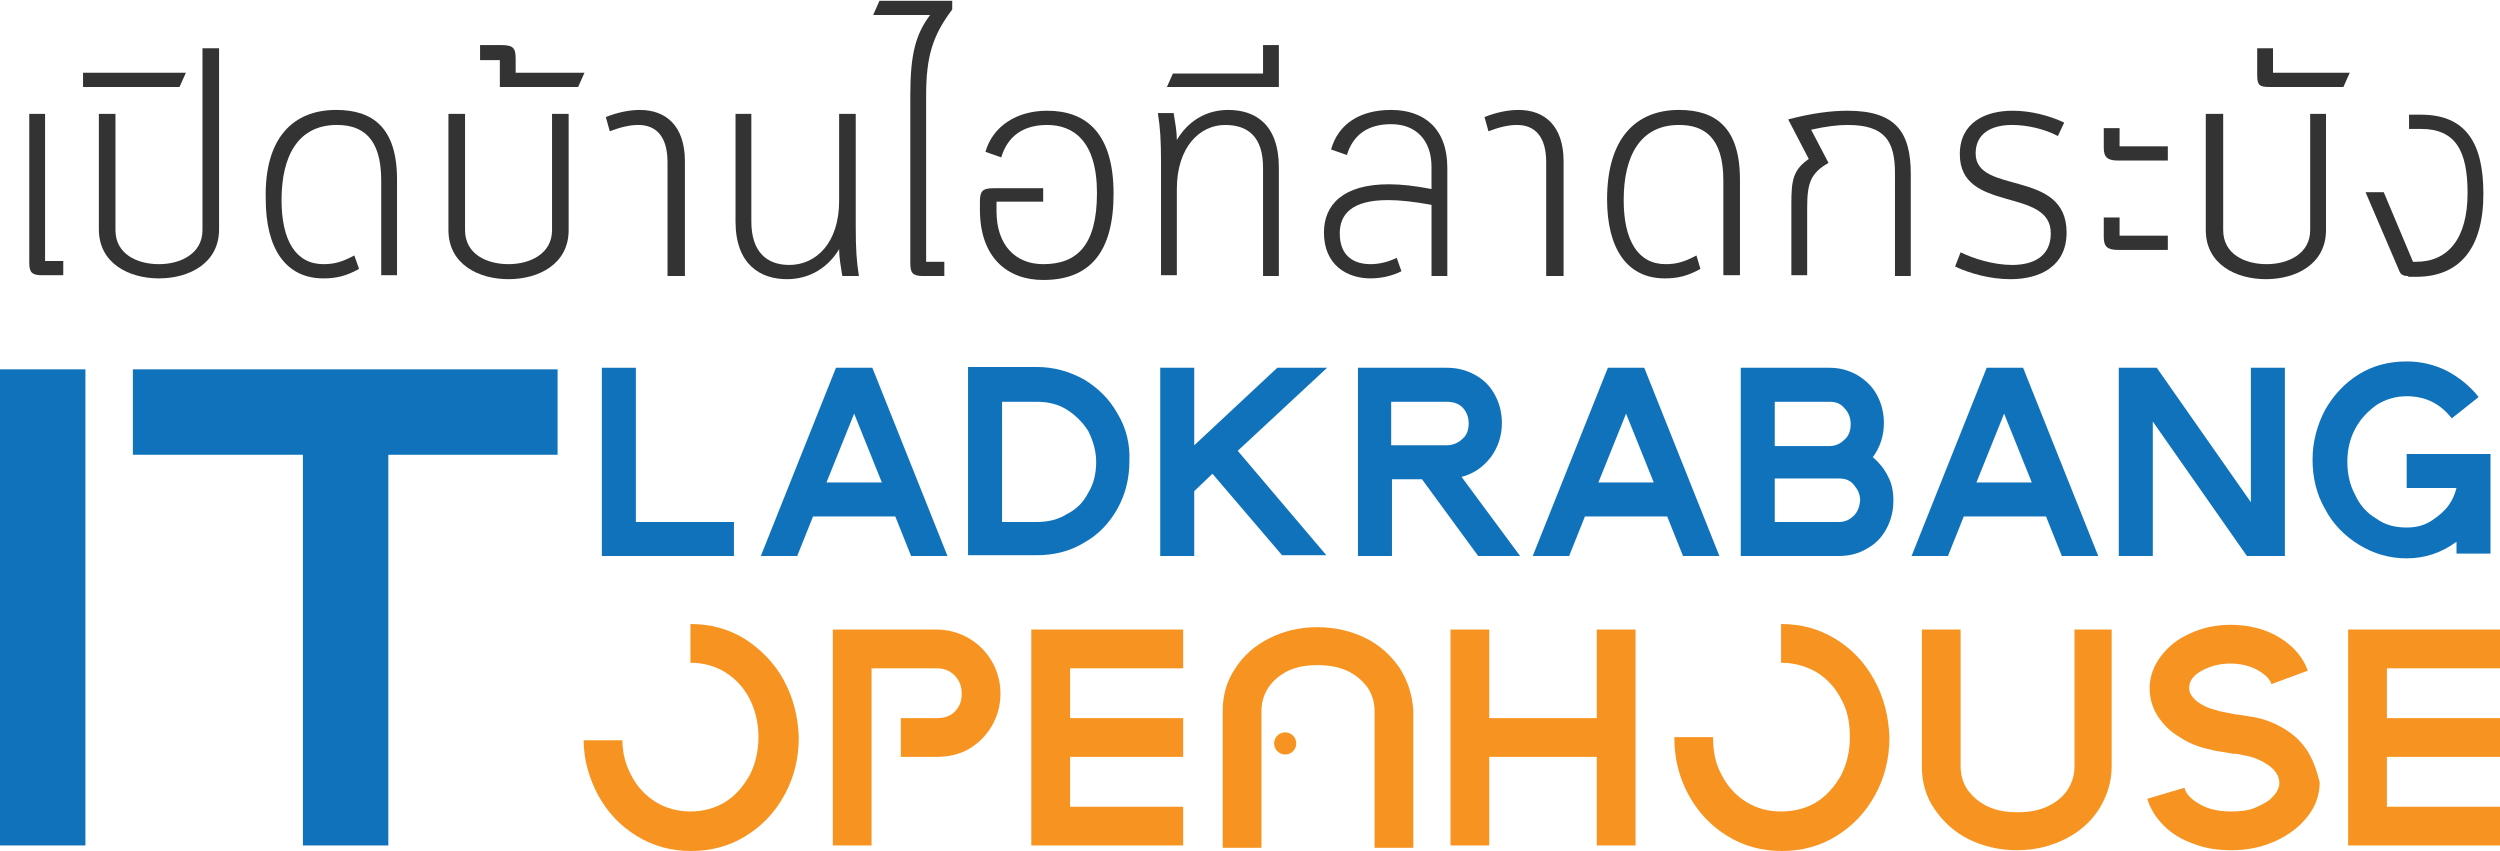 <?xml version="1.0" encoding="utf-8"?>
<!-- Generator: Adobe Illustrator 19.0.0, SVG Export Plug-In . SVG Version: 6.00 Build 0)  -->
<svg version="1.0" id="Layer_1" xmlns="http://www.w3.org/2000/svg" xmlns:xlink="http://www.w3.org/1999/xlink" x="0px" y="0px"
	 viewBox="0 0 316.1 107.6" style="enable-background:new 0 0 316.1 107.6;" xml:space="preserve">
<style type="text/css">
	.st0{fill:#333333;}
	.st1{fill:#1072BA;}
	.st2{fill:#F79421;}
</style>
<g id="XMLID_100_">
	<path id="XMLID_142_" class="st0" d="M3.7,14.4h2V33H8v1.8H5.3c-1.3,0-1.6-0.4-1.6-1.6V14.4z"/>
	<path id="XMLID_140_" class="st0" d="M14.6,14.4v14.7c0,3,2.7,4.3,5.5,4.3c2.7,0,5.5-1.3,5.5-4.3V6.1h2.1v22.9
		c0,4.3-3.8,6.2-7.6,6.2c-3.8,0-7.6-1.9-7.6-6.2V14.4H14.6z"/>
	<path id="XMLID_138_" class="st0" d="M10.5,9.2h13l-0.8,1.8H10.5V9.2z"/>
	<path id="XMLID_136_" class="st0" d="M42.5,13.9c4.6,0,7.7,2.2,7.7,8.8v12.1h-2V22.8c0-5.5-2.5-7-5.6-7c-4.9,0-7,3.9-7,9.5
		c0,5.1,1.8,8.1,5.3,8.1c1.4,0,2.4-0.3,3.9-1.1l0.6,1.7c-1.6,0.9-2.9,1.2-4.5,1.2c-4.8,0-7.3-3.8-7.3-10
		C33.4,17.4,37.1,13.9,42.5,13.9z"/>
	<path id="XMLID_134_" class="st0" d="M58.8,14.4v14.7c0,3,2.7,4.3,5.5,4.3c2.7,0,5.5-1.3,5.5-4.3V14.4h2.1v14.7
		c0,4.3-3.8,6.2-7.6,6.2c-3.8,0-7.6-1.9-7.6-6.2V14.4H58.8z"/>
	<path id="XMLID_132_" class="st0" d="M65.2,9.2h8.7l-0.8,1.8h-9.9V7.6h-2.5V5.7h2.7c1.5,0,1.8,0.4,1.8,1.7V9.2z"/>
	<path id="XMLID_130_" class="st0" d="M86.4,34.9h-2V20.5c0-3.2-1.4-4.7-3.7-4.7c-1.1,0-2.3,0.3-3.6,0.8l-0.5-1.8
		c1.5-0.6,3-0.9,4.3-0.9c3.3,0,5.7,2,5.7,6.5V34.9z"/>
	<path id="XMLID_128_" class="st0" d="M95,14.4V28c0,3.9,2,5.5,4.8,5.5c3.4,0,6.3-2.8,6.3-8.1V14.4h2.1v14.2c0,2.9,0.1,4.4,0.4,6.3
		h-2.1c-0.2-1.3-0.4-2.3-0.4-3.4c-1.3,2.2-3.6,3.8-6.6,3.8c-3.3,0-6.5-1.8-6.5-7.3V14.4H95z"/>
	<path id="XMLID_126_" class="st0" d="M115.1,12c0-5.2,0.7-7.7,2.5-10.1h-7.2l0.8-1.8h9.2v1.1c-2.5,3.3-3.3,6-3.3,10.9v21h2.3v1.8
		h-2.7c-1.3,0-1.6-0.4-1.6-1.6V12z"/>
	<path id="XMLID_124_" class="st0" d="M131.9,23.7v1.8h-5.9v1.2c0,4.3,2.4,6.7,5.9,6.7c4.3,0,6.8-2.4,6.8-9c0-6.7-3.1-8.6-6.3-8.6
		c-3,0-5,1.4-5.8,4.1l-2-0.7c0.9-3.2,3.9-5.2,7.8-5.2c5,0,8.4,2.9,8.4,10.5c0,7.4-3,10.9-8.9,10.9c-4.5,0-8-2.8-8-8.9v-1
		c0-1.3,0.3-1.7,1.7-1.7H131.9z"/>
	<path id="XMLID_122_" class="st0" d="M146.8,20.6c0-2.9-0.1-4.4-0.4-6.3h2c0.2,1.3,0.4,2.3,0.4,3.4c1.3-2.2,3.5-3.8,6.5-3.8
		c3.3,0,6.4,1.7,6.4,7.3v13.7h-2V21.2c0-3.9-1.9-5.4-4.8-5.4c-3.2,0-6.1,2.8-6.1,8.1v10.9h-2V20.6z"/>
	<path id="XMLID_120_" class="st0" d="M147.5,11.1l0.8-1.8h11.4V5.7h2v5.3H147.5z"/>
	<path id="XMLID_118_" class="st0" d="M183,34.9h-2v-9c-2.2-0.4-4-0.6-5.5-0.6c-4.6,0-6.1,1.8-6.1,4.2c0,2.9,1.8,3.9,3.9,3.9
		c1.1,0,2.3-0.3,3.3-0.8l0.6,1.7c-1.2,0.6-2.6,0.9-3.9,0.9c-3,0-5.9-1.7-5.9-5.8c0-3.5,2.4-6.1,8.2-6.1c1.6,0,3.3,0.2,5.4,0.6v-2.8
		c0-3.3-1.9-5.4-5.1-5.4c-2.9,0-4.8,1.3-5.6,3.9l-2-0.7c0.9-3.2,3.6-5,7.6-5c4.1,0,7.1,2.3,7.1,7.3V34.9z"/>
	<path id="XMLID_116_" class="st0" d="M197.5,34.9h-2V20.5c0-3.2-1.4-4.7-3.7-4.7c-1.1,0-2.3,0.3-3.6,0.8l-0.5-1.8
		c1.5-0.6,3-0.9,4.3-0.9c3.3,0,5.7,2,5.7,6.5V34.9z"/>
	<path id="XMLID_114_" class="st0" d="M212.3,13.9c4.6,0,7.7,2.2,7.7,8.8v12.1h-2.1V22.8c0-5.5-2.5-7-5.6-7c-4.9,0-7,3.9-7,9.5
		c0,5.1,1.8,8.1,5.3,8.1c1.4,0,2.4-0.3,3.9-1.1L215,34c-1.6,0.9-2.9,1.2-4.5,1.2c-4.8,0-7.3-3.8-7.3-10
		C203.2,17.4,206.9,13.9,212.3,13.9z"/>
	<path id="XMLID_112_" class="st0" d="M239.6,21.9c0-4.1-1.3-6.1-6-6.1c-1.3,0-2.8,0.2-4.6,0.6l2.2,4.2c-2.3,1.3-2.7,2.6-2.7,5.7
		v8.5h-2v-9c0-3,0.2-4.3,2.2-5.7l-2.6-5c3-0.8,5.5-1.1,7.5-1.1c6.1,0,8,2.7,8,8v12.9h-2V21.9z"/>
	<path id="XMLID_110_" class="st0" d="M260.2,17.2c-1.7-0.9-3.9-1.4-5.8-1.4c-2.5,0-4.6,1-4.6,3.6c0,5.3,11.5,1.9,11.5,10
		c0,4.3-3.4,5.9-7.1,5.9c-2.5,0-5.1-0.7-7-1.6l0.7-1.8c1.6,0.8,4.2,1.6,6.5,1.6c2.6,0,4.9-1,4.9-4c0-5.9-11.5-2.5-11.5-10
		c0-4,3.2-5.5,6.7-5.5c2.2,0,4.6,0.6,6.5,1.5L260.2,17.2z"/>
	<path id="XMLID_107_" class="st0" d="M268.1,18.5h6v1.8h-6.3c-1.3,0-1.8-0.4-1.8-1.6v-2.5h2V18.5z M268.1,29.8h6v1.8h-6.3
		c-1.3,0-1.8-0.4-1.8-1.6v-2.5h2V29.8z"/>
	<path id="XMLID_105_" class="st0" d="M281.1,14.4v14.7c0,3,2.7,4.3,5.5,4.3c2.7,0,5.5-1.3,5.5-4.3V14.4h2v14.7
		c0,4.3-3.8,6.2-7.6,6.2c-3.8,0-7.6-1.9-7.6-6.2V14.4H281.1z"/>
	<path id="XMLID_103_" class="st0" d="M287.3,9.2h9.8l-0.8,1.8h-9.3c-1.3,0-1.6-0.2-1.6-1.5V6.1h2V9.2z"/>
	<path id="XMLID_101_" class="st0" d="M304.5,34.9c-0.7,0-1-0.2-1.2-0.8l-4.2-9.8h2.3l3.7,8.8h0.4c4,0,6.5-2.9,6.5-8.7
		c0-5.3-1.5-8.1-5.9-8.1h-1.5v-1.8h1.5c5.7,0,7.9,3.6,7.9,10c0,6.9-3,10.5-8.5,10.5H304.5z"/>
</g>
<g id="XMLID_41_">
	<g id="XMLID_95_">
		<path id="XMLID_98_" class="st1" d="M0,46.7v60.2h10.8V46.7H0z"/>
		<path id="XMLID_96_" class="st1" d="M16.8,46.7v10.8h21.5v49.4h10.8V57.5h21.4V46.7H16.8z"/>
	</g>
	<g id="XMLID_61_">
		<path id="XMLID_93_" class="st1" d="M80.4,66V46.5h-4.3v23.8h16.7V66H80.4z"/>
		<path id="XMLID_89_" class="st1" d="M110.3,46.5h-4.6l-9.5,23.8h4.6l2-5h10.4l2,5h4.6L110.3,46.5z M104.5,61l3.5-8.7l3.5,8.7
			H104.5z"/>
		<path id="XMLID_85_" class="st1" d="M141.3,52.3c-1-1.8-2.4-3.2-4.2-4.3c-1.8-1-3.8-1.6-6-1.6h-8.7v23.8h8.7c2.2,0,4.2-0.5,6-1.6
			c1.8-1,3.2-2.5,4.2-4.3c1-1.8,1.5-3.8,1.5-6C142.9,56.2,142.4,54.1,141.3,52.3z M137.6,62.3c-0.6,1.2-1.5,2.1-2.7,2.7
			c-1.1,0.7-2.4,1-3.8,1h-4.4V50.8h4.4c1.4,0,2.7,0.3,3.8,1c1.1,0.7,2,1.6,2.7,2.7c0.6,1.2,1,2.5,1,3.9S138.3,61.2,137.6,62.3z"/>
		<path id="XMLID_83_" class="st1" d="M167.8,46.5h-6.3L151,56.3v-9.8h-4.3v23.8h4.3v-8.2l2.3-2.2l8.8,10.3h5.6L156.5,57L167.8,46.5
			z"/>
		<path id="XMLID_79_" class="st1" d="M184.8,60.3c1.5-0.4,2.7-1.2,3.7-2.5c0.9-1.2,1.4-2.7,1.4-4.3c0-1.3-0.3-2.5-0.9-3.6
			c-0.6-1.1-1.4-1.9-2.5-2.5c-1.1-0.6-2.2-0.9-3.6-0.9h-11.2v23.8h4.3v-9.7h3.8l7.1,9.7h5.3L184.8,60.3z M175.9,56.3v-5.5h7
			c0.8,0,1.5,0.2,2,0.7c0.5,0.5,0.8,1.2,0.8,2c0,0.8-0.2,1.5-0.8,2c-0.5,0.5-1.2,0.8-2,0.8H175.9z"/>
		<path id="XMLID_75_" class="st1" d="M207.9,46.5h-4.6l-9.5,23.8h4.6l2-5h10.4l2,5h4.6L207.9,46.5z M202.1,61l3.5-8.7l3.5,8.7
			H202.1z"/>
		<path id="XMLID_70_" class="st1" d="M238.7,60.2c-0.5-1-1.1-1.7-1.9-2.4c0.9-1.2,1.4-2.7,1.4-4.3c0-1.3-0.3-2.5-0.9-3.6
			c-0.6-1.1-1.5-1.9-2.5-2.5c-1.1-0.6-2.2-0.9-3.5-0.9h-11.2v23.8h12.4c1.3,0,2.5-0.3,3.5-0.9c1.1-0.6,1.9-1.4,2.5-2.5
			c0.6-1.1,0.9-2.3,0.9-3.6C239.4,62.1,239.2,61.1,238.7,60.2z M224.4,50.8h6.9c0.8,0,1.4,0.2,1.9,0.8c0.5,0.5,0.8,1.2,0.8,2
			c0,0.8-0.2,1.5-0.8,2c-0.5,0.5-1.1,0.8-1.9,0.8h-6.9V50.8z M234.4,65.2c-0.5,0.5-1.1,0.8-1.9,0.8h-8.1v-5.5h8.1
			c0.8,0,1.4,0.2,1.9,0.8s0.8,1.2,0.8,2C235.1,64.1,234.9,64.7,234.4,65.2z"/>
		<path id="XMLID_66_" class="st1" d="M255.8,46.5h-4.6l-9.5,23.8h4.6l2-5h10.4l2,5h4.6L255.8,46.5z M249.9,61l3.5-8.7l3.5,8.7
			H249.9z"/>
		<path id="XMLID_64_" class="st1" d="M284.6,46.5v17l-11.9-17h-4.8v23.8h4.3v-17l11.9,17h4.8V46.5H284.6z"/>
		<path id="XMLID_62_" class="st1" d="M304.3,57.4v4.3h6.3c-0.2,0.8-0.5,1.5-1,2.2c-0.5,0.7-1.2,1.3-2.1,1.9
			c-0.9,0.6-1.9,0.9-3.2,0.9c-1.4,0-2.7-0.3-3.8-1.1c-1.2-0.7-2.1-1.7-2.7-3c-0.7-1.3-1-2.7-1-4.2c0-1.5,0.3-2.9,1-4.2
			c0.7-1.3,1.6-2.2,2.7-3c1.1-0.7,2.4-1.1,3.8-1.1c1.1,0,2.2,0.2,3.2,0.7c1,0.5,1.8,1.2,2.5,2.1l3.4-2.7c-1.1-1.4-2.5-2.5-4-3.3
			c-1.6-0.8-3.3-1.2-5.1-1.2c-2.2,0-4.2,0.5-6,1.6c-1.8,1.1-3.2,2.6-4.3,4.5c-1,1.9-1.6,4-1.6,6.3c0,2.3,0.5,4.4,1.6,6.3
			c1,1.9,2.5,3.4,4.3,4.5c1.8,1.1,3.8,1.7,6,1.7c2.3,0,4.4-0.7,6.3-2.1v1.5h4.3V57.4H304.3z"/>
	</g>
	<path id="XMLID_59_" class="st2" d="M99.1,86c-1.2-2.2-2.9-3.9-4.9-5.2c-2.1-1.3-4.4-1.9-6.9-1.9v4.9c1.6,0,3.1,0.4,4.4,1.2
		c1.3,0.8,2.4,2,3.1,3.4s1.1,3,1.1,4.8c0,1.8-0.4,3.4-1.1,4.8c-0.8,1.4-1.8,2.6-3.1,3.4c-1.3,0.8-2.8,1.2-4.4,1.2
		c-1.6,0-3.1-0.4-4.4-1.2c-1.3-0.8-2.4-2-3.1-3.4c-0.7-1.3-1.1-2.8-1.1-4.4h-4.9c0,2.5,0.7,4.8,1.8,6.9c1.2,2.2,2.8,3.9,4.9,5.2
		c2.1,1.3,4.4,1.9,6.9,1.9c2.5,0,4.8-0.6,6.9-1.9c2.1-1.3,3.7-3,4.9-5.2c1.2-2.2,1.8-4.6,1.8-7.3C100.9,90.6,100.3,88.2,99.1,86z"/>
	<path id="XMLID_57_" class="st2" d="M125.4,83.6c-0.7-1.2-1.7-2.2-2.9-2.9c-1.2-0.7-2.6-1.1-4.1-1.1h-13.1v27.3h4.9V84.5h8.2
		c1,0,1.7,0.3,2.3,0.9c0.6,0.6,0.9,1.4,0.9,2.3c0,1-0.3,1.7-0.9,2.3c-0.6,0.6-1.4,0.8-2.3,0.8h-4.5v4.9h4.5c1.5,0,2.9-0.3,4.1-1
		c1.2-0.7,2.2-1.7,2.9-2.9c0.7-1.2,1.1-2.6,1.1-4.1C126.5,86.2,126.1,84.8,125.4,83.6z"/>
	<path id="XMLID_55_" class="st2" d="M149.6,84.5v-4.9h-19.2v27.3h19.2V102h-14.3v-6.3h14.3v-4.9h-14.3v-6.3H149.6z"/>
	<path id="XMLID_53_" class="st2" d="M201.9,79.6v11.2h-13.6V79.6h-4.9v27.3h4.9V95.7h13.6v11.2h4.9V79.6H201.9z"/>
	<path id="XMLID_51_" class="st2" d="M237,86c-1.2-2.2-2.8-3.9-4.9-5.2c-2.1-1.3-4.4-1.9-6.9-1.9v4.9c1.6,0,3.1,0.4,4.5,1.2
		c1.3,0.8,2.4,2,3.1,3.4c0.8,1.4,1.1,3,1.1,4.8c0,1.8-0.4,3.4-1.1,4.8c-0.8,1.4-1.8,2.6-3.1,3.4c-1.3,0.8-2.8,1.2-4.5,1.2
		s-3.1-0.4-4.4-1.2c-1.3-0.8-2.4-2-3.1-3.4c-0.8-1.4-1.1-3-1.1-4.8h-4.9c0,2.7,0.6,5.1,1.8,7.3c1.2,2.2,2.8,3.9,4.9,5.2
		c2.1,1.3,4.4,1.9,6.9,1.9c2.5,0,4.8-0.6,6.9-1.9c2.1-1.3,3.7-3,4.9-5.2c1.2-2.2,1.8-4.6,1.8-7.3C238.8,90.6,238.2,88.2,237,86z"/>
	<path id="XMLID_49_" class="st2" d="M262.3,79.6v17.3c0,1.1-0.3,2.1-0.9,3c-0.6,0.9-1.5,1.6-2.6,2.1c-1.1,0.5-2.3,0.7-3.7,0.7
		c-1.4,0-2.6-0.2-3.7-0.7c-1.1-0.5-1.9-1.2-2.6-2.1c-0.6-0.9-0.9-1.9-0.9-3V79.6h-4.9v17.3c0,2,0.5,3.8,1.6,5.4
		c1.1,1.6,2.5,2.9,4.3,3.8c1.8,0.9,3.9,1.4,6.1,1.4c2.3,0,4.3-0.5,6.1-1.4c1.8-0.9,3.3-2.2,4.3-3.8c1-1.6,1.6-3.4,1.6-5.4V79.6
		H262.3z"/>
	<path id="XMLID_47_" class="st2" d="M291.9,95.2c-0.7-1.2-1.7-2.2-3-3c-1.3-0.8-2.8-1.4-4.4-1.6c-1.2-0.2-1.8-0.3-2-0.3l-2-0.4
		l-0.2-0.1h0c-1-0.2-1.8-0.6-2.5-1.1c-0.7-0.6-1-1.1-1-1.7c0-0.9,0.5-1.6,1.6-2.2c1.1-0.6,2.3-0.9,3.6-0.9s2.5,0.3,3.4,0.8
		c0.9,0.5,1.6,1.1,1.8,1.8l4.6-1.7c-0.6-1.7-1.8-3.1-3.6-4.2s-3.9-1.6-6.2-1.6c-1.9,0-3.6,0.4-5.1,1.1c-1.6,0.7-2.8,1.7-3.7,2.9
		s-1.4,2.6-1.4,4c0,1.2,0.3,2.4,1,3.5c0.7,1.1,1.6,2,2.8,2.7c1.2,0.8,2.5,1.3,4,1.6c0.2,0.1,1,0.2,2.2,0.4c0.1,0,0.3,0.1,0.7,0.1
		c0.4,0,0.8,0.1,1.2,0.2c1.3,0.2,2.3,0.7,3.2,1.3c0.9,0.7,1.3,1.4,1.3,2.2c0,0.6-0.3,1.2-0.8,1.7c-0.5,0.6-1.3,1-2.2,1.4
		c-0.9,0.4-2,0.5-3.1,0.5c-1.6,0-3-0.3-4.1-1c-1-0.6-1.6-1.2-1.8-2l-4.7,1.4c0.4,1.3,1.1,2.4,2.1,3.4c1,1,2.3,1.8,3.8,2.3
		c1.5,0.6,3.1,0.8,4.8,0.8c2,0,3.9-0.4,5.6-1.2c1.7-0.8,3-1.8,4-3.1c1-1.3,1.5-2.7,1.5-4.3C293,97.7,292.6,96.4,291.9,95.2z"/>
	<path id="XMLID_45_" class="st2" d="M316.1,84.5v-4.9h-19.2v27.3h19.2V102h-14.3v-6.3h14.3v-4.9h-14.3v-6.3H316.1z"/>
	<path id="XMLID_43_" class="st2" d="M177,84.5c-1.1-1.6-2.5-2.9-4.3-3.8c-1.8-0.9-3.9-1.4-6.1-1.4c-2.3,0-4.3,0.5-6.1,1.4
		c-1.8,0.9-3.3,2.2-4.3,3.8c-1.1,1.6-1.6,3.4-1.6,5.4v17.3h4.9V89.9c0-1.1,0.3-2.1,0.9-3c0.6-0.9,1.5-1.6,2.5-2.1
		c1.1-0.5,2.3-0.7,3.7-0.7c1.3,0,2.6,0.2,3.7,0.7c1.1,0.5,1.9,1.2,2.6,2.1c0.6,0.9,0.9,1.9,0.9,3v17.3h4.9V89.9
		C178.6,87.9,178,86.1,177,84.5z"/>
	<circle id="XMLID_42_" class="st2" cx="162.5" cy="94" r="1.4"/>
</g>
</svg>
